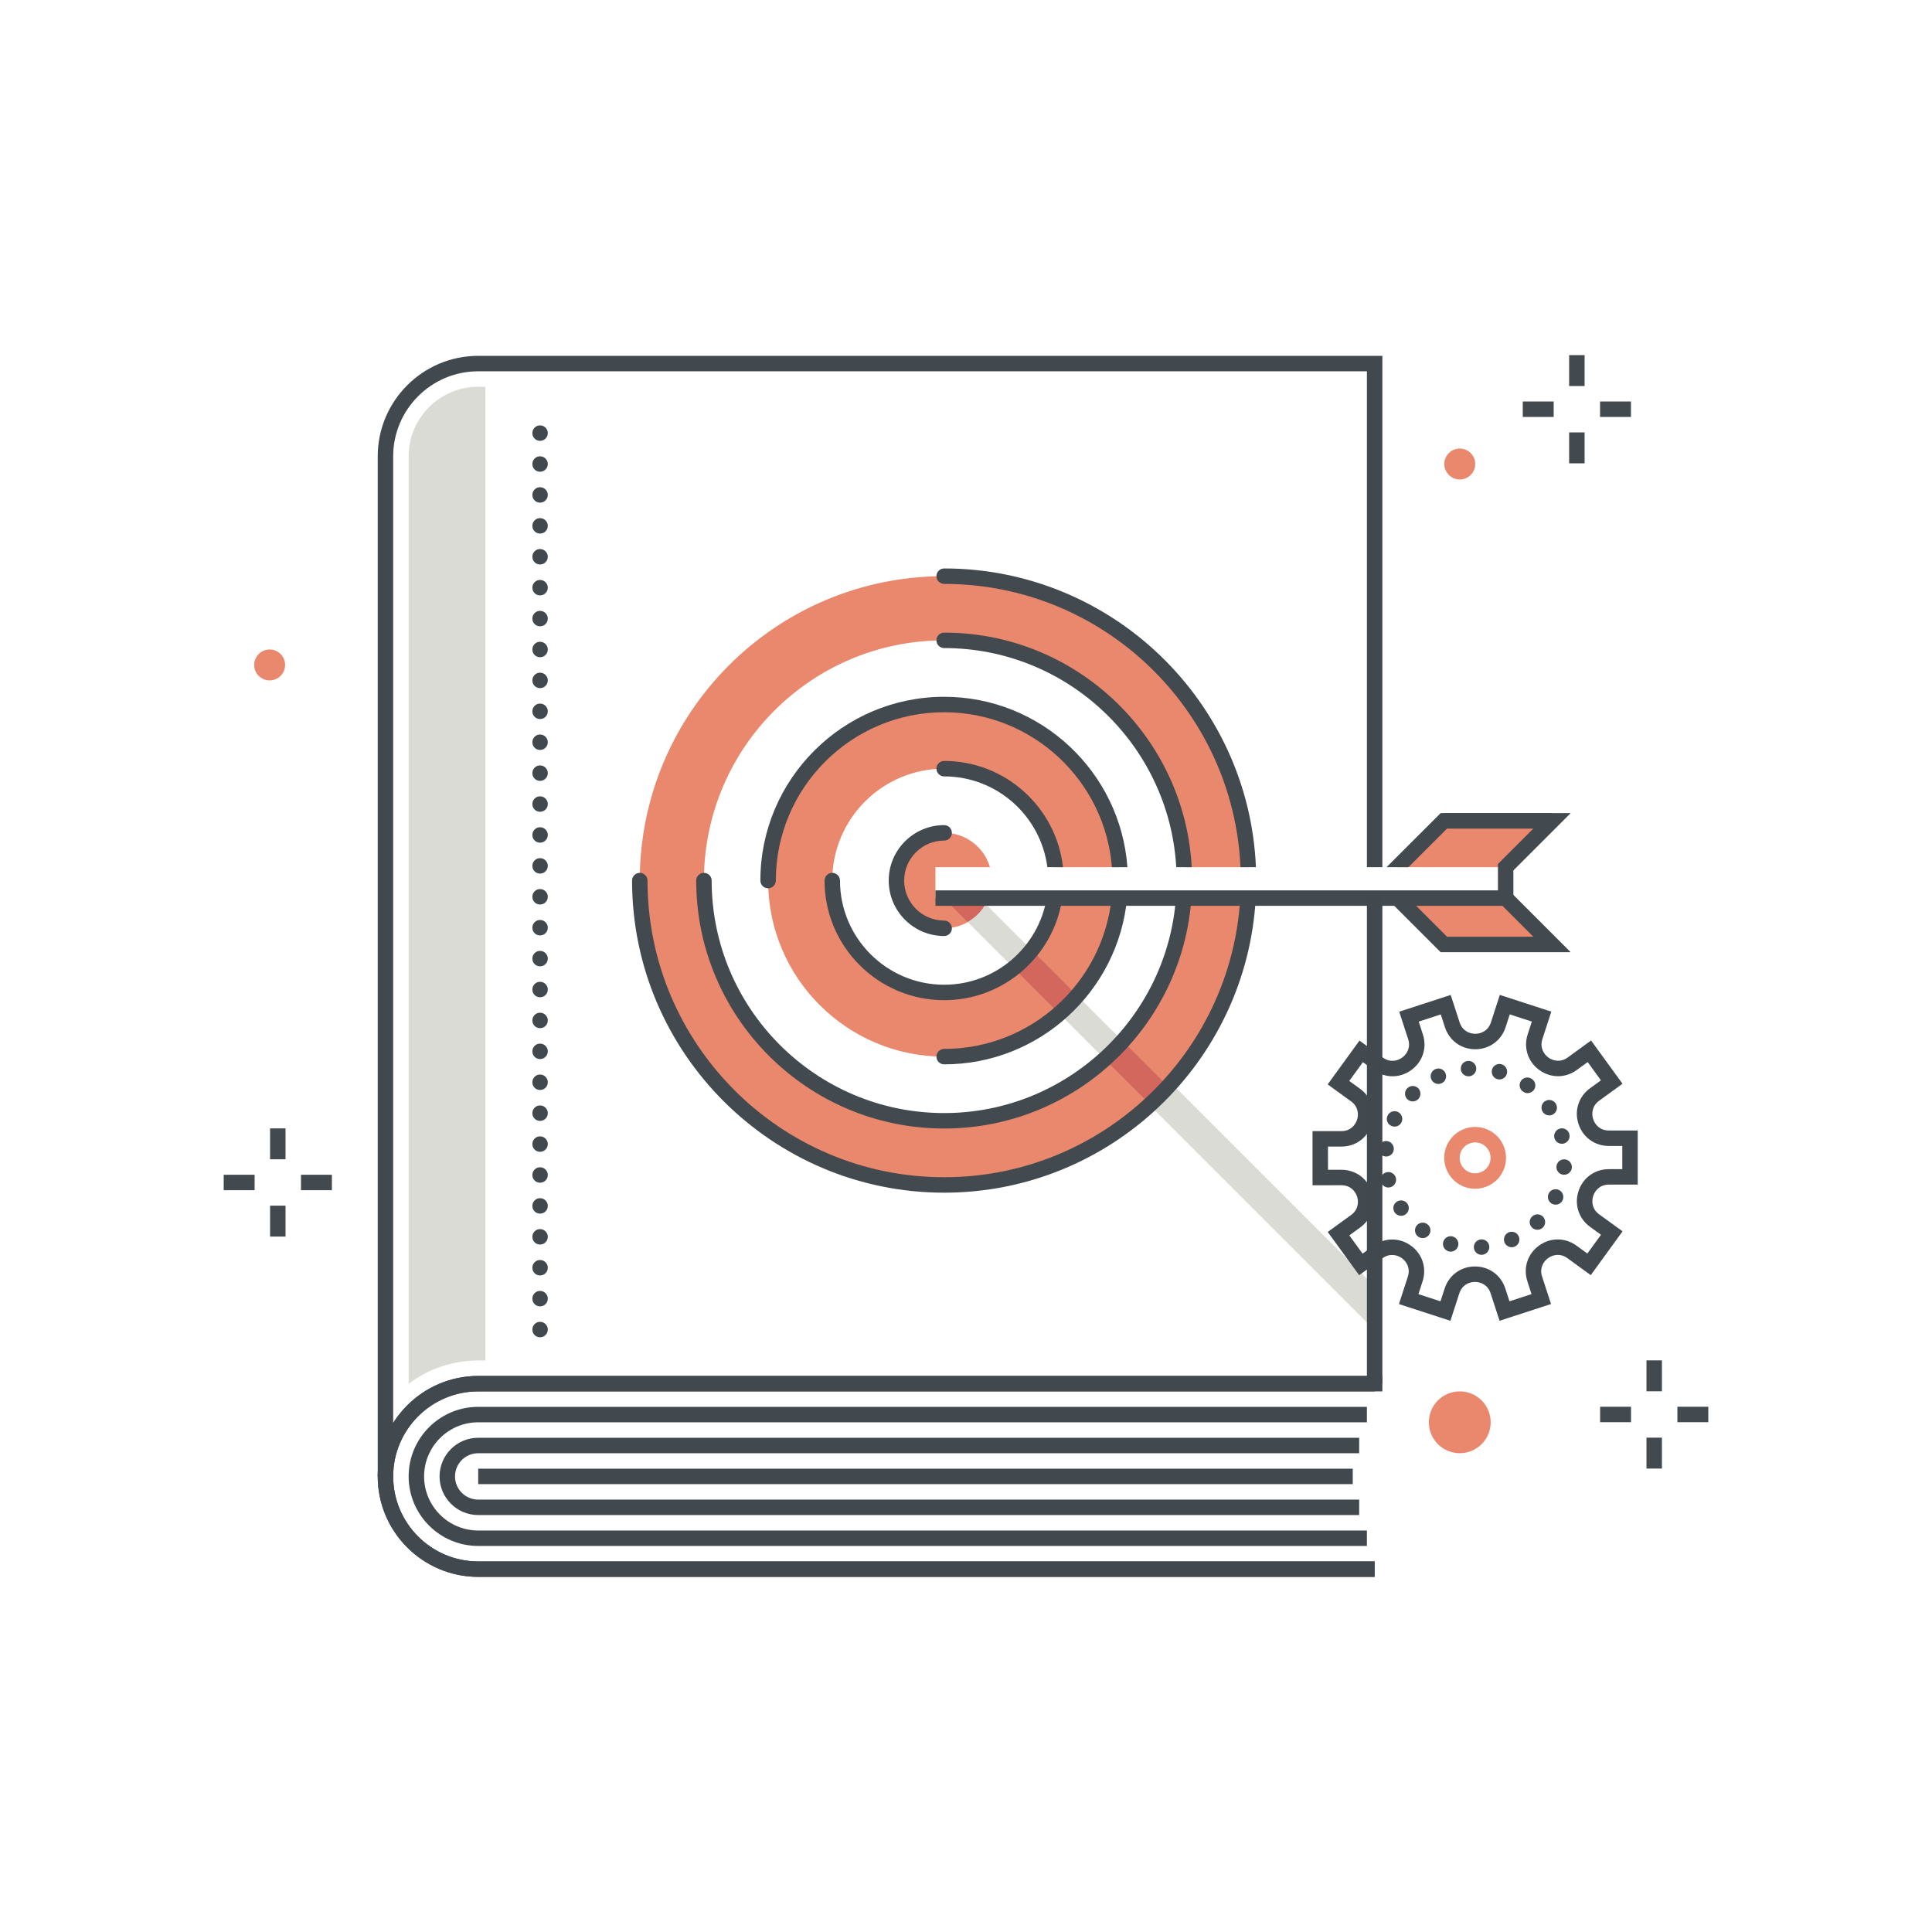 <svg xmlns="http://www.w3.org/2000/svg" width="250" height="250" viewBox="0 0 250 250">
  <g fill="none" fill-rule="evenodd">
    <polyline fill="#E9886C" points="194.831 112.215 200.831 106.215 186.831 106.215 180.831 112.215 194.831 112.215"/>
    <polyline fill="#E9886C" points="194.826 116.215 180.826 116.215 186.831 122.22 200.831 122.22 194.826 116.215"/>
    <path fill="#E9886C" d="M153.167,116.215 C152.003,132.322 138.577,145.03 122.174,145.03 C105.006,145.03 91.089,131.113 91.089,113.945 C91.089,96.777 105.006,82.86 122.174,82.86 C138.761,82.86 152.311,95.853 153.208,112.215 L161.518,112.215 C160.612,91.265 143.347,74.557 122.174,74.557 C100.421,74.557 82.786,92.192 82.786,113.945 C82.786,135.698 100.421,153.333 122.174,153.333 C143.165,153.333 160.315,136.911 161.492,116.215 L153.167,116.215"/>
    <path fill="#E9886C" d="M136.458,116.215 C135.366,123.13 129.396,128.424 122.174,128.424 C114.178,128.424 107.695,121.941 107.695,113.945 C107.695,105.949 114.178,99.466 122.174,99.466 C129.584,99.466 135.684,105.036 136.54,112.215 L144.884,112.215 C143.999,100.442 134.174,91.163 122.174,91.163 C109.592,91.163 99.392,101.363 99.392,113.945 C99.392,126.527 109.592,136.727 122.174,136.727 C133.99,136.727 143.703,127.731 144.843,116.215 L136.458,116.215"/>
    <path fill="#E9886C" d="M121.044,116.215 L121.044,112.215 L128.1,112.215 C127.351,109.647 124.984,107.769 122.174,107.769 C118.763,107.769 115.998,110.534 115.998,113.945 C115.998,117.356 118.763,120.121 122.174,120.121 C124.782,120.121 127.008,118.501 127.913,116.215 L121.044,116.215"/>
    <polyline fill="#DBDBD5" points="148.971 143.214 177.774 172.018 177.915 166.502 151.799 140.386 148.971 143.214"/>
    <path fill="#DBDBD5" d="M62.811,176.047 L62.811,50.047 L61.878,50.047 C56.915,50.047 52.878,54.084 52.878,59.047 L52.878,179.054 C55.387,177.166 58.504,176.047 61.878,176.047 L62.811,176.047"/>
    <path fill="#D3665D" d="M151.163 140.603L145.287 134.726C144.552 135.543 143.775 136.321 142.958 137.056L148.834 142.932C149.643 142.188 150.42 141.411 151.163 140.603M139.402 128.842L133.504 122.944C132.819 123.806 132.038 124.587 131.176 125.273L137.074 131.171C137.905 130.451 138.683 129.673 139.402 128.842M127.546 116.985L126.345 115.785 122.196 116.294 125.217 119.315C126.189 118.763 126.995 117.957 127.546 116.985"/>
    <path fill="#DBDBD5" d="M137.074 131.171L142.958 137.056C143.775 136.321 144.552 135.543 145.287 134.726L139.402 128.842C138.683 129.673 137.905 130.451 137.074 131.171M125.217 119.315L131.176 125.273C132.038 124.587 132.819 123.806 133.504 122.944L127.546 116.985C126.995 117.957 126.189 118.763 125.217 119.315"/>
    <path fill="#434A4F" d="M122.174,121.121 C118.217,121.121 114.999,117.902 114.999,113.945 C114.999,109.988 118.217,106.769 122.174,106.769 C122.727,106.769 123.174,107.216 123.174,107.769 C123.174,108.322 122.727,108.769 122.174,108.769 C119.321,108.769 116.999,111.091 116.999,113.945 C116.999,116.798 119.321,119.121 122.174,119.121 C122.727,119.121 123.174,119.568 123.174,120.121 C123.174,120.673 122.727,121.121 122.174,121.121"/>
    <polyline fill="#434A4F" points="203.246 123.215 186.419 123.215 180.126 116.922 181.541 115.508 187.248 121.215 198.417 121.215 194.125 116.922 195.539 115.508 203.246 123.215"/>
    <path fill="#434A4F" d="M122.174 75.557C142.761 75.557 159.61 91.848 160.518 112.215L162.518 112.215C161.608 90.746 143.864 73.557 122.174 73.557 121.622 73.557 121.174 74.004 121.174 74.557 121.174 75.11 121.622 75.557 122.174 75.557M160.489 116.215C159.309 136.329 142.579 152.333 122.174 152.333 101.007 152.333 83.787 135.112 83.787 113.945 83.787 113.392 83.339 112.945 82.787 112.945 82.234 112.945 81.787 113.392 81.787 113.945 81.787 136.214 99.905 154.333 122.174 154.333 143.682 154.333 161.312 137.432 162.494 116.215L160.489 116.215"/>
    <polyline fill="#434A4F" points="195.832 117.215 121.044 117.215 121.044 115.215 193.832 115.215 193.832 111.801 198.417 107.215 186.833 107.215 186.833 105.215 203.246 105.215 195.832 112.629 195.832 117.215"/>
    <path fill="#42494E" d="M50.878,191.046 L48.878,191.046 C48.878,183.878 54.71,178.046 61.878,178.046 L177.878,178.046 L177.878,180.046 L61.878,180.046 C55.813,180.046 50.878,184.981 50.878,191.046"/>
    <path fill="#42494E" d="M177.878,204.046 L61.878,204.046 C54.71,204.046 48.878,198.214 48.878,191.046 C48.878,183.878 54.71,178.046 61.878,178.046 L178.877,178.046 L178.877,180.046 L61.878,180.046 C55.813,180.046 50.878,184.981 50.878,191.046 C50.878,197.112 55.813,202.046 61.878,202.046 L177.878,202.046 L177.878,204.046"/>
    <path fill="#42494E" d="M176.877,200.046 L61.878,200.046 C56.915,200.046 52.878,196.009 52.878,191.046 C52.878,186.083 56.915,182.046 61.878,182.046 L176.877,182.046 L176.877,184.046 L61.878,184.046 C58.019,184.046 54.878,187.187 54.878,191.046 C54.878,194.906 58.019,198.046 61.878,198.046 L176.877,198.046 L176.877,200.046"/>
    <path fill="#42494E" d="M175.876,196.046 L61.878,196.046 C59.122,196.046 56.878,193.803 56.878,191.046 C56.878,188.29 59.122,186.046 61.878,186.046 L175.876,186.046 L175.876,188.046 L61.878,188.046 C60.224,188.046 58.878,189.392 58.878,191.046 C58.878,192.701 60.224,194.046 61.878,194.046 L175.876,194.046 L175.876,196.046"/>
    <polygon fill="#42494E" points="61.878 192.046 175.044 192.046 175.044 190.046 61.878 190.046"/>
    <path fill="#42494E" d="M68.886,56.044 C68.886,55.494 69.326,55.043 69.886,55.043 C70.436,55.043 70.886,55.494 70.886,56.044 C70.886,56.603 70.436,57.043 69.886,57.043 C69.326,57.043 68.886,56.603 68.886,56.044 Z M68.886,60.043 C68.886,59.494 69.326,59.044 69.886,59.044 C70.436,59.044 70.886,59.494 70.886,60.043 C70.886,60.593 70.436,61.043 69.886,61.043 C69.326,61.043 68.886,60.593 68.886,60.043 Z M68.886,64.044 C68.886,63.494 69.326,63.044 69.886,63.044 C70.436,63.044 70.886,63.494 70.886,64.044 C70.886,64.593 70.436,65.044 69.886,65.044 C69.326,65.044 68.886,64.593 68.886,64.044 Z M68.886,68.044 C68.886,67.494 69.326,67.044 69.886,67.044 C70.436,67.044 70.886,67.494 70.886,68.044 C70.886,68.603 70.436,69.044 69.886,69.044 C69.326,69.044 68.886,68.603 68.886,68.044 Z M68.886,72.044 C68.886,71.494 69.326,71.044 69.886,71.044 C70.436,71.044 70.886,71.494 70.886,72.044 C70.886,72.593 70.436,73.044 69.886,73.044 C69.326,73.044 68.886,72.593 68.886,72.044 Z M68.886,76.044 C68.886,75.494 69.326,75.044 69.886,75.044 C70.436,75.044 70.886,75.494 70.886,76.044 C70.886,76.593 70.436,77.044 69.886,77.044 C69.326,77.044 68.886,76.593 68.886,76.044 Z M68.886,80.044 C68.886,79.494 69.326,79.044 69.886,79.044 C70.436,79.044 70.886,79.494 70.886,80.044 C70.886,80.603 70.436,81.044 69.886,81.044 C69.326,81.044 68.886,80.603 68.886,80.044 Z M68.886,84.044 C68.886,83.494 69.326,83.044 69.886,83.044 C70.436,83.044 70.886,83.494 70.886,84.044 C70.886,84.593 70.436,85.043 69.886,85.043 C69.326,85.043 68.886,84.593 68.886,84.044 Z M68.886,88.043 C68.886,87.494 69.326,87.044 69.886,87.044 C70.436,87.044 70.886,87.494 70.886,88.043 C70.886,88.593 70.436,89.044 69.886,89.044 C69.326,89.044 68.886,88.593 68.886,88.043 Z M68.886,92.044 C68.886,91.494 69.326,91.043 69.886,91.043 C70.436,91.043 70.886,91.494 70.886,92.044 C70.886,92.603 70.436,93.044 69.886,93.044 C69.326,93.044 68.886,92.603 68.886,92.044 Z M68.886,96.044 C68.886,95.494 69.326,95.044 69.886,95.044 C70.436,95.044 70.886,95.494 70.886,96.044 C70.886,96.593 70.436,97.044 69.886,97.044 C69.326,97.044 68.886,96.593 68.886,96.044 Z M68.886,100.043 C68.886,99.494 69.326,99.044 69.886,99.044 C70.436,99.044 70.886,99.494 70.886,100.043 C70.886,100.593 70.436,101.043 69.886,101.043 C69.326,101.043 68.886,100.593 68.886,100.043 Z M68.886,104.043 C68.886,103.494 69.326,103.043 69.886,103.043 C70.436,103.043 70.886,103.494 70.886,104.043 C70.886,104.603 70.436,105.043 69.886,105.043 C69.326,105.043 68.886,104.603 68.886,104.043 Z M68.886,108.043 C68.886,107.494 69.326,107.043 69.886,107.043 C70.436,107.043 70.886,107.494 70.886,108.043 C70.886,108.593 70.436,109.043 69.886,109.043 C69.326,109.043 68.886,108.593 68.886,108.043 Z M68.886,112.043 C68.886,111.494 69.326,111.043 69.886,111.043 C70.436,111.043 70.886,111.494 70.886,112.043 C70.886,112.593 70.436,113.043 69.886,113.043 C69.326,113.043 68.886,112.593 68.886,112.043 Z M68.886,116.043 C68.886,115.494 69.326,115.043 69.886,115.043 C70.436,115.043 70.886,115.494 70.886,116.043 C70.886,116.603 70.436,117.043 69.886,117.043 C69.326,117.043 68.886,116.603 68.886,116.043 Z M68.886,120.043 C68.886,119.494 69.326,119.043 69.886,119.043 C70.436,119.043 70.886,119.494 70.886,120.043 C70.886,120.603 70.436,121.043 69.886,121.043 C69.326,121.043 68.886,120.603 68.886,120.043 Z M68.886,124.043 C68.886,123.494 69.326,123.043 69.886,123.043 C70.436,123.043 70.886,123.494 70.886,124.043 C70.886,124.593 70.436,125.043 69.886,125.043 C69.326,125.043 68.886,124.593 68.886,124.043 Z M68.886,128.043 C68.886,127.494 69.326,127.043 69.886,127.043 C70.436,127.043 70.886,127.494 70.886,128.043 C70.886,128.603 70.436,129.043 69.886,129.043 C69.326,129.043 68.886,128.603 68.886,128.043 Z M68.886,132.043 C68.886,131.494 69.326,131.043 69.886,131.043 C70.436,131.043 70.886,131.494 70.886,132.043 C70.886,132.603 70.436,133.043 69.886,133.043 C69.326,133.043 68.886,132.603 68.886,132.043 Z M68.886,136.043 C68.886,135.494 69.326,135.043 69.886,135.043 C70.436,135.043 70.886,135.494 70.886,136.043 C70.886,136.593 70.436,137.043 69.886,137.043 C69.326,137.043 68.886,136.593 68.886,136.043 Z M68.886,140.043 C68.886,139.494 69.326,139.043 69.886,139.043 C70.436,139.043 70.886,139.494 70.886,140.043 C70.886,140.603 70.436,141.043 69.886,141.043 C69.326,141.043 68.886,140.603 68.886,140.043 Z M68.886,144.043 C68.886,143.494 69.326,143.043 69.886,143.043 C70.436,143.043 70.886,143.494 70.886,144.043 C70.886,144.603 70.436,145.043 69.886,145.043 C69.326,145.043 68.886,144.603 68.886,144.043 Z M68.886,148.043 C68.886,147.494 69.326,147.043 69.886,147.043 C70.436,147.043 70.886,147.494 70.886,148.043 C70.886,148.593 70.436,149.043 69.886,149.043 C69.326,149.043 68.886,148.593 68.886,148.043 Z M68.886,152.043 C68.886,151.494 69.326,151.043 69.886,151.043 C70.436,151.043 70.886,151.494 70.886,152.043 C70.886,152.603 70.436,153.043 69.886,153.043 C69.326,153.043 68.886,152.603 68.886,152.043 Z M68.886,156.043 C68.886,155.494 69.326,155.043 69.886,155.043 C70.436,155.043 70.886,155.494 70.886,156.043 C70.886,156.603 70.436,157.043 69.886,157.043 C69.326,157.043 68.886,156.603 68.886,156.043 Z M68.886,160.043 C68.886,159.494 69.326,159.043 69.886,159.043 C70.436,159.043 70.886,159.494 70.886,160.043 C70.886,160.593 70.436,161.043 69.886,161.043 C69.326,161.043 68.886,160.593 68.886,160.043 Z M68.886,164.043 C68.886,163.494 69.326,163.043 69.886,163.043 C70.436,163.043 70.886,163.494 70.886,164.043 C70.886,164.603 70.436,165.043 69.886,165.043 C69.326,165.043 68.886,164.603 68.886,164.043 Z M68.886,168.043 C68.886,167.494 69.326,167.043 69.886,167.043 C70.436,167.043 70.886,167.494 70.886,168.043 C70.886,168.603 70.436,169.043 69.886,169.043 C69.326,169.043 68.886,168.603 68.886,168.043 Z M68.886,172.043 C68.886,171.494 69.326,171.043 69.886,171.043 C70.436,171.043 70.886,171.494 70.886,172.043 C70.886,172.593 70.436,173.043 69.886,173.043 C69.326,173.043 68.886,172.593 68.886,172.043 Z"/>
    <polygon fill="#434A4F" points="203.047 49.954 205.047 49.954 205.047 45.954 203.047 45.954"/>
    <polygon fill="#434A4F" points="203.047 59.954 205.047 59.954 205.047 55.954 203.047 55.954"/>
    <polygon fill="#434A4F" points="207.047 53.954 211.047 53.954 211.047 51.954 207.047 51.954"/>
    <polygon fill="#434A4F" points="197.047 53.954 201.047 53.954 201.047 51.954 197.047 51.954"/>
    <polygon fill="#434A4F" points="213.053 180.032 215.053 180.032 215.053 176.032 213.053 176.032"/>
    <polygon fill="#434A4F" points="213.053 190.032 215.053 190.032 215.053 186.032 213.053 186.032"/>
    <polygon fill="#434A4F" points="217.053 184.032 221.053 184.032 221.053 182.032 217.053 182.032"/>
    <polygon fill="#434A4F" points="207.053 184.032 211.053 184.032 211.053 182.032 207.053 182.032"/>
    <polygon fill="#434A4F" points="34.947 150.013 36.947 150.013 36.947 146.013 34.947 146.013"/>
    <polygon fill="#434A4F" points="34.947 160.013 36.947 160.013 36.947 156.013 34.947 156.013"/>
    <polygon fill="#434A4F" points="38.947 154.013 42.947 154.013 42.947 152.013 38.947 152.013"/>
    <polygon fill="#434A4F" points="28.947 154.013 32.947 154.013 32.947 152.013 28.947 152.013"/>
    <path fill="#434A4F" d="M183.542,167.462 L186.398,168.39 L186.936,166.733 C187.499,165 189.04,163.88 190.861,163.879 L190.862,163.879 C192.683,163.879 194.223,164.999 194.787,166.73 L195.326,168.386 L198.181,167.458 L197.642,165.801 C197.08,164.069 197.667,162.257 199.14,161.186 C200.614,160.116 202.517,160.115 203.993,161.184 L205.402,162.208 L207.167,159.778 L205.756,158.754 C204.283,157.684 203.694,155.874 204.256,154.141 C204.818,152.408 206.358,151.289 208.18,151.288 L209.922,151.287 L209.921,148.284 L208.179,148.285 L208.178,148.285 C206.357,148.285 204.817,147.166 204.253,145.434 C203.69,143.702 204.278,141.891 205.751,140.82 L207.161,139.794 L205.443,137.433 L204.034,138.458 C202.559,139.529 200.655,139.53 199.182,138.459 C197.708,137.389 197.119,135.579 197.681,133.846 L198.219,132.189 L195.362,131.262 L194.825,132.919 C194.262,134.653 192.721,135.772 190.899,135.772 C189.078,135.773 187.538,134.654 186.974,132.922 L186.435,131.266 L183.58,132.195 L184.119,133.851 C184.682,135.584 184.093,137.396 182.62,138.466 C181.147,139.539 179.243,139.537 177.768,138.468 L176.359,137.445 L174.594,139.875 L176.005,140.899 C177.479,141.969 178.068,143.78 177.505,145.512 C176.944,147.246 175.404,148.365 173.582,148.366 L171.839,148.367 L171.841,151.37 L173.583,151.369 C173.583,151.369 173.583,151.369 173.584,151.369 C175.406,151.369 176.946,152.488 177.509,154.219 C178.073,155.952 177.485,157.762 176.011,158.833 L174.602,159.859 L176.318,162.218 L177.727,161.194 C179.202,160.122 181.105,160.123 182.58,161.193 C184.053,162.262 184.642,164.074 184.08,165.805 L183.542,167.462 Z M187.683,170.91 L181.022,168.748 L182.177,165.188 C182.529,164.105 182.008,163.25 181.404,162.811 C180.8,162.371 179.826,162.142 178.903,162.811 L175.876,165.011 L171.809,159.417 L174.835,157.216 C175.757,156.546 175.838,155.548 175.607,154.837 C175.376,154.127 174.723,153.369 173.584,153.369 C173.584,153.369 173.584,153.369 173.583,153.369 L169.841,153.372 L169.839,146.367 L173.582,146.366 C174.72,146.366 175.373,145.606 175.603,144.895 C175.834,144.185 175.752,143.187 174.83,142.518 L171.801,140.319 L175.916,134.652 L178.943,136.849 C179.867,137.519 180.84,137.29 181.444,136.849 C182.048,136.41 182.569,135.554 182.216,134.47 L181.058,130.912 L187.718,128.745 L188.876,132.303 C189.228,133.387 190.152,133.773 190.899,133.772 C191.646,133.772 192.571,133.386 192.922,132.302 L194.077,128.743 L200.739,130.904 L199.583,134.463 C199.232,135.547 199.752,136.402 200.357,136.841 C200.962,137.28 201.934,137.509 202.858,136.84 L205.884,134.64 L209.954,140.236 L206.927,142.437 C206.005,143.107 205.924,144.105 206.156,144.816 C206.386,145.526 207.04,146.285 208.178,146.285 C208.178,146.285 208.178,146.285 208.179,146.285 L211.921,146.284 L211.922,153.287 L208.18,153.288 C207.042,153.288 206.389,154.047 206.159,154.758 C205.927,155.468 206.009,156.466 206.932,157.135 L209.959,159.334 L205.845,165.001 L202.817,162.803 C201.894,162.133 200.921,162.365 200.317,162.804 C199.712,163.244 199.192,164.099 199.544,165.182 L200.703,168.741 L194.042,170.908 L192.884,167.349 C192.533,166.265 191.609,165.879 190.862,165.879 C190.114,165.879 189.19,166.266 188.838,167.35 L187.683,170.91 Z"/>
    <path fill="#E9886C" d="M190.883,147.828 C190.263,147.828 189.652,148.114 189.261,148.653 C188.615,149.545 188.815,150.798 189.708,151.446 C190.6,152.092 191.854,151.892 192.5,151 C193.147,150.106 192.948,148.853 192.054,148.207 C191.701,147.951 191.291,147.828 190.883,147.828 Z M190.876,153.825 C190.063,153.825 189.242,153.578 188.534,153.065 C186.749,151.771 186.348,149.265 187.642,147.479 C188.936,145.693 191.441,145.293 193.228,146.587 C195.013,147.88 195.414,150.386 194.12,152.173 C193.339,153.251 192.116,153.825 190.876,153.825 Z"/>
    <path fill="#434A4F" d="M189.026,138.353 C188.986,137.803 189.396,137.324 189.946,137.284 C190.496,137.234 190.976,137.654 191.026,138.204 C191.066,138.753 190.646,139.234 190.096,139.273 C190.076,139.273 190.046,139.273 190.026,139.273 C189.506,139.273 189.066,138.874 189.026,138.353 Z M193.756,139.643 C193.226,139.494 192.917,138.933 193.066,138.404 C193.216,137.874 193.766,137.563 194.296,137.713 C194.826,137.864 195.136,138.414 194.986,138.954 C194.866,139.393 194.457,139.683 194.026,139.683 C193.936,139.683 193.846,139.664 193.756,139.643 Z M185.216,139.673 C184.986,139.173 185.216,138.574 185.716,138.353 C186.226,138.124 186.816,138.353 187.036,138.853 C187.266,139.353 187.046,139.954 186.536,140.173 C186.406,140.234 186.266,140.263 186.126,140.263 C185.746,140.263 185.386,140.043 185.216,139.673 Z M197.096,141.263 L197.086,141.263 C197.076,141.253 197.066,141.244 197.056,141.244 C196.606,140.914 196.506,140.293 196.826,139.843 C197.156,139.393 197.776,139.293 198.226,139.614 C198.236,139.624 198.246,139.633 198.256,139.643 C198.707,139.963 198.806,140.593 198.486,141.034 C198.286,141.303 197.976,141.454 197.676,141.454 C197.476,141.454 197.276,141.393 197.096,141.263 Z M182.086,142.223 C181.707,141.824 181.716,141.194 182.106,140.813 C182.506,140.423 183.136,140.433 183.526,140.824 C183.906,141.223 183.896,141.853 183.506,142.244 C183.306,142.433 183.056,142.523 182.806,142.523 C182.546,142.523 182.286,142.423 182.086,142.223 Z M199.636,143.893 C199.336,143.433 199.446,142.813 199.906,142.503 C200.366,142.194 200.986,142.313 201.296,142.773 C201.606,143.234 201.486,143.853 201.026,144.164 C200.856,144.284 200.667,144.333 200.466,144.333 C200.146,144.333 199.836,144.183 199.636,143.893 Z M180.016,145.683 C179.516,145.444 179.306,144.843 179.556,144.353 C179.796,143.853 180.396,143.643 180.886,143.883 C181.386,144.124 181.596,144.723 181.356,145.223 C181.176,145.583 180.826,145.784 180.446,145.784 C180.306,145.784 180.156,145.753 180.016,145.683 Z M201.136,147.244 C201.006,146.713 201.326,146.173 201.866,146.034 C202.406,145.904 202.946,146.223 203.076,146.763 C203.207,147.293 202.886,147.843 202.346,147.973 C202.266,147.994 202.186,148.003 202.106,148.003 C201.656,148.003 201.246,147.704 201.136,147.244 Z M179.256,149.643 C178.707,149.593 178.306,149.103 178.366,148.553 C178.417,148.003 178.906,147.603 179.457,147.654 C180.006,147.713 180.406,148.204 180.356,148.753 C180.306,149.273 179.866,149.654 179.356,149.654 C179.326,149.654 179.296,149.654 179.256,149.643 Z M202.296,152.013 C201.746,151.954 201.346,151.463 201.406,150.914 C201.457,150.364 201.946,149.963 202.496,150.023 C203.046,150.074 203.446,150.563 203.396,151.114 C203.396,151.114 203.396,151.114 203.396,151.124 C203.336,151.633 202.906,152.013 202.396,152.013 C202.366,152.013 202.326,152.013 202.296,152.013 Z M178.686,152.904 C178.546,152.374 178.876,151.824 179.406,151.694 C179.946,151.553 180.486,151.883 180.626,152.414 C180.756,152.954 180.436,153.494 179.896,153.633 C179.816,153.654 179.736,153.664 179.656,153.664 C179.207,153.664 178.796,153.353 178.686,152.904 Z M200.856,155.784 C200.366,155.534 200.156,154.933 200.396,154.444 C200.636,153.944 201.236,153.744 201.736,153.984 C202.226,154.223 202.436,154.824 202.196,155.324 C202.026,155.673 201.667,155.883 201.296,155.883 C201.146,155.883 200.996,155.853 200.856,155.784 Z M180.476,156.893 C180.156,156.433 180.276,155.813 180.736,155.503 C181.196,155.194 181.816,155.313 182.126,155.763 C182.436,156.223 182.316,156.843 181.856,157.154 C181.686,157.273 181.496,157.324 181.296,157.324 C180.976,157.324 180.667,157.173 180.476,156.893 Z M198.226,158.833 C197.836,158.433 197.846,157.803 198.246,157.423 C198.636,157.034 199.276,157.043 199.656,157.433 C200.046,157.833 200.036,158.473 199.636,158.853 C199.446,159.043 199.196,159.133 198.936,159.133 C198.676,159.133 198.417,159.034 198.226,158.833 Z M183.516,160.023 C183.066,159.694 182.966,159.074 183.286,158.624 C183.616,158.173 184.236,158.074 184.686,158.404 C185.136,158.723 185.236,159.353 184.906,159.793 C184.716,160.063 184.406,160.213 184.096,160.213 C183.896,160.213 183.696,160.143 183.516,160.023 Z M194.696,160.803 C194.476,160.293 194.696,159.704 195.207,159.473 C195.707,159.253 196.306,159.473 196.526,159.984 C196.746,160.484 196.526,161.074 196.026,161.303 C195.886,161.364 195.756,161.393 195.616,161.393 C195.236,161.393 194.866,161.173 194.696,160.803 Z M187.446,161.923 C186.917,161.773 186.606,161.223 186.756,160.694 C186.906,160.164 187.457,159.853 187.986,160.003 C188.526,160.154 188.826,160.704 188.676,161.234 C188.556,161.673 188.156,161.963 187.716,161.963 C187.626,161.963 187.536,161.954 187.446,161.923 Z M190.716,161.444 C190.676,160.893 191.096,160.414 191.646,160.374 C192.196,160.333 192.676,160.744 192.716,161.293 C192.756,161.843 192.336,162.324 191.786,162.374 C191.766,162.374 191.746,162.374 191.716,162.374 C191.196,162.374 190.756,161.973 190.716,161.444 Z"/>
    <path fill="#E9886C" d="M36.893 86.044C36.893 87.148 35.998 88.044 34.893 88.044 33.788 88.044 32.893 87.148 32.893 86.044 32.893 84.939 33.788 84.044 34.893 84.044 35.998 84.044 36.893 84.939 36.893 86.044M190.893 60.044C190.893 61.148 189.998 62.044 188.893 62.044 187.789 62.044 186.893 61.148 186.893 60.044 186.893 58.939 187.789 58.044 188.893 58.044 189.998 58.044 190.893 58.939 190.893 60.044M192.893 184.044C192.893 186.253 191.102 188.044 188.893 188.044 186.684 188.044 184.893 186.253 184.893 184.044 184.893 181.834 186.684 180.044 188.893 180.044 191.102 180.044 192.893 181.834 192.893 184.044"/>
    <path fill="#434A4F" d="M152.165 116.215C150.999 131.747 137.999 144.03 122.174 144.03 105.585 144.03 92.089 130.534 92.089 113.945 92.089 113.392 91.642 112.945 91.089 112.945 90.537 112.945 90.089 113.392 90.089 113.945 90.089 131.636 104.483 146.03 122.174 146.03 139.102 146.03 153 132.85 154.17 116.215L152.165 116.215M122.174 83.86C138.182 83.86 151.306 96.428 152.206 112.215L154.211 112.215C153.31 95.325 139.285 81.86 122.174 81.86 121.622 81.86 121.174 82.307 121.174 82.86 121.174 83.413 121.622 83.86 122.174 83.86"/>
    <path fill="#434A4F" d="M143.881 112.215L145.886 112.215C144.996 99.907 134.705 90.164 122.174 90.164 109.061 90.164 98.392 100.832 98.392 113.945 98.392 114.498 98.839 114.945 99.392 114.945 99.945 114.945 100.392 114.498 100.392 113.945 100.392 101.935 110.164 92.164 122.174 92.164 133.601 92.164 142.995 101.012 143.881 112.215M143.837 116.215C142.698 127.163 133.417 135.727 122.174 135.727 121.622 135.727 121.174 136.174 121.174 136.727 121.174 137.28 121.622 137.727 122.174 137.727 134.521 137.727 144.698 128.267 145.845 116.215L143.837 116.215"/>
    <path fill="#434A4F" d="M122.174 100.466C129.019 100.466 134.676 105.599 135.529 112.215L137.55 112.215C136.687 104.492 130.124 98.466 122.174 98.466 121.622 98.466 121.174 98.914 121.174 99.466 121.174 100.019 121.622 100.466 122.174 100.466M135.446 116.215C134.362 122.568 128.831 127.424 122.174 127.424 114.742 127.424 108.695 121.377 108.695 113.945 108.695 113.392 108.248 112.945 107.695 112.945 107.142 112.945 106.695 113.392 106.695 113.945 106.695 122.48 113.639 129.424 122.174 129.424 129.936 129.424 136.363 123.675 137.467 116.215L135.446 116.215"/>
    <path fill="#42494E" d="M50.878,191.046 L50.878,59.046 C50.878,52.981 55.813,48.046 61.878,48.046 L176.878,48.046 L176.878,112.215 L178.878,112.215 L178.878,46.046 L61.878,46.046 C54.71,46.046 48.878,51.878 48.878,59.046 L48.878,191.046 C48.878,198.214 54.71,204.046 61.878,204.046 L177.878,204.046 L177.878,202.046 L61.878,202.046 C55.813,202.046 50.878,197.112 50.878,191.046"/>
    <polygon fill="#42494E" points="176.878 179.046 178.878 179.046 178.878 116.215 176.878 116.215"/>
    <polyline fill="#434A4F" points="186.419 105.215 179.418 112.215 182.247 112.215 187.248 107.215 200.832 107.215 200.832 105.215 186.419 105.215"/>
  </g>
</svg>
